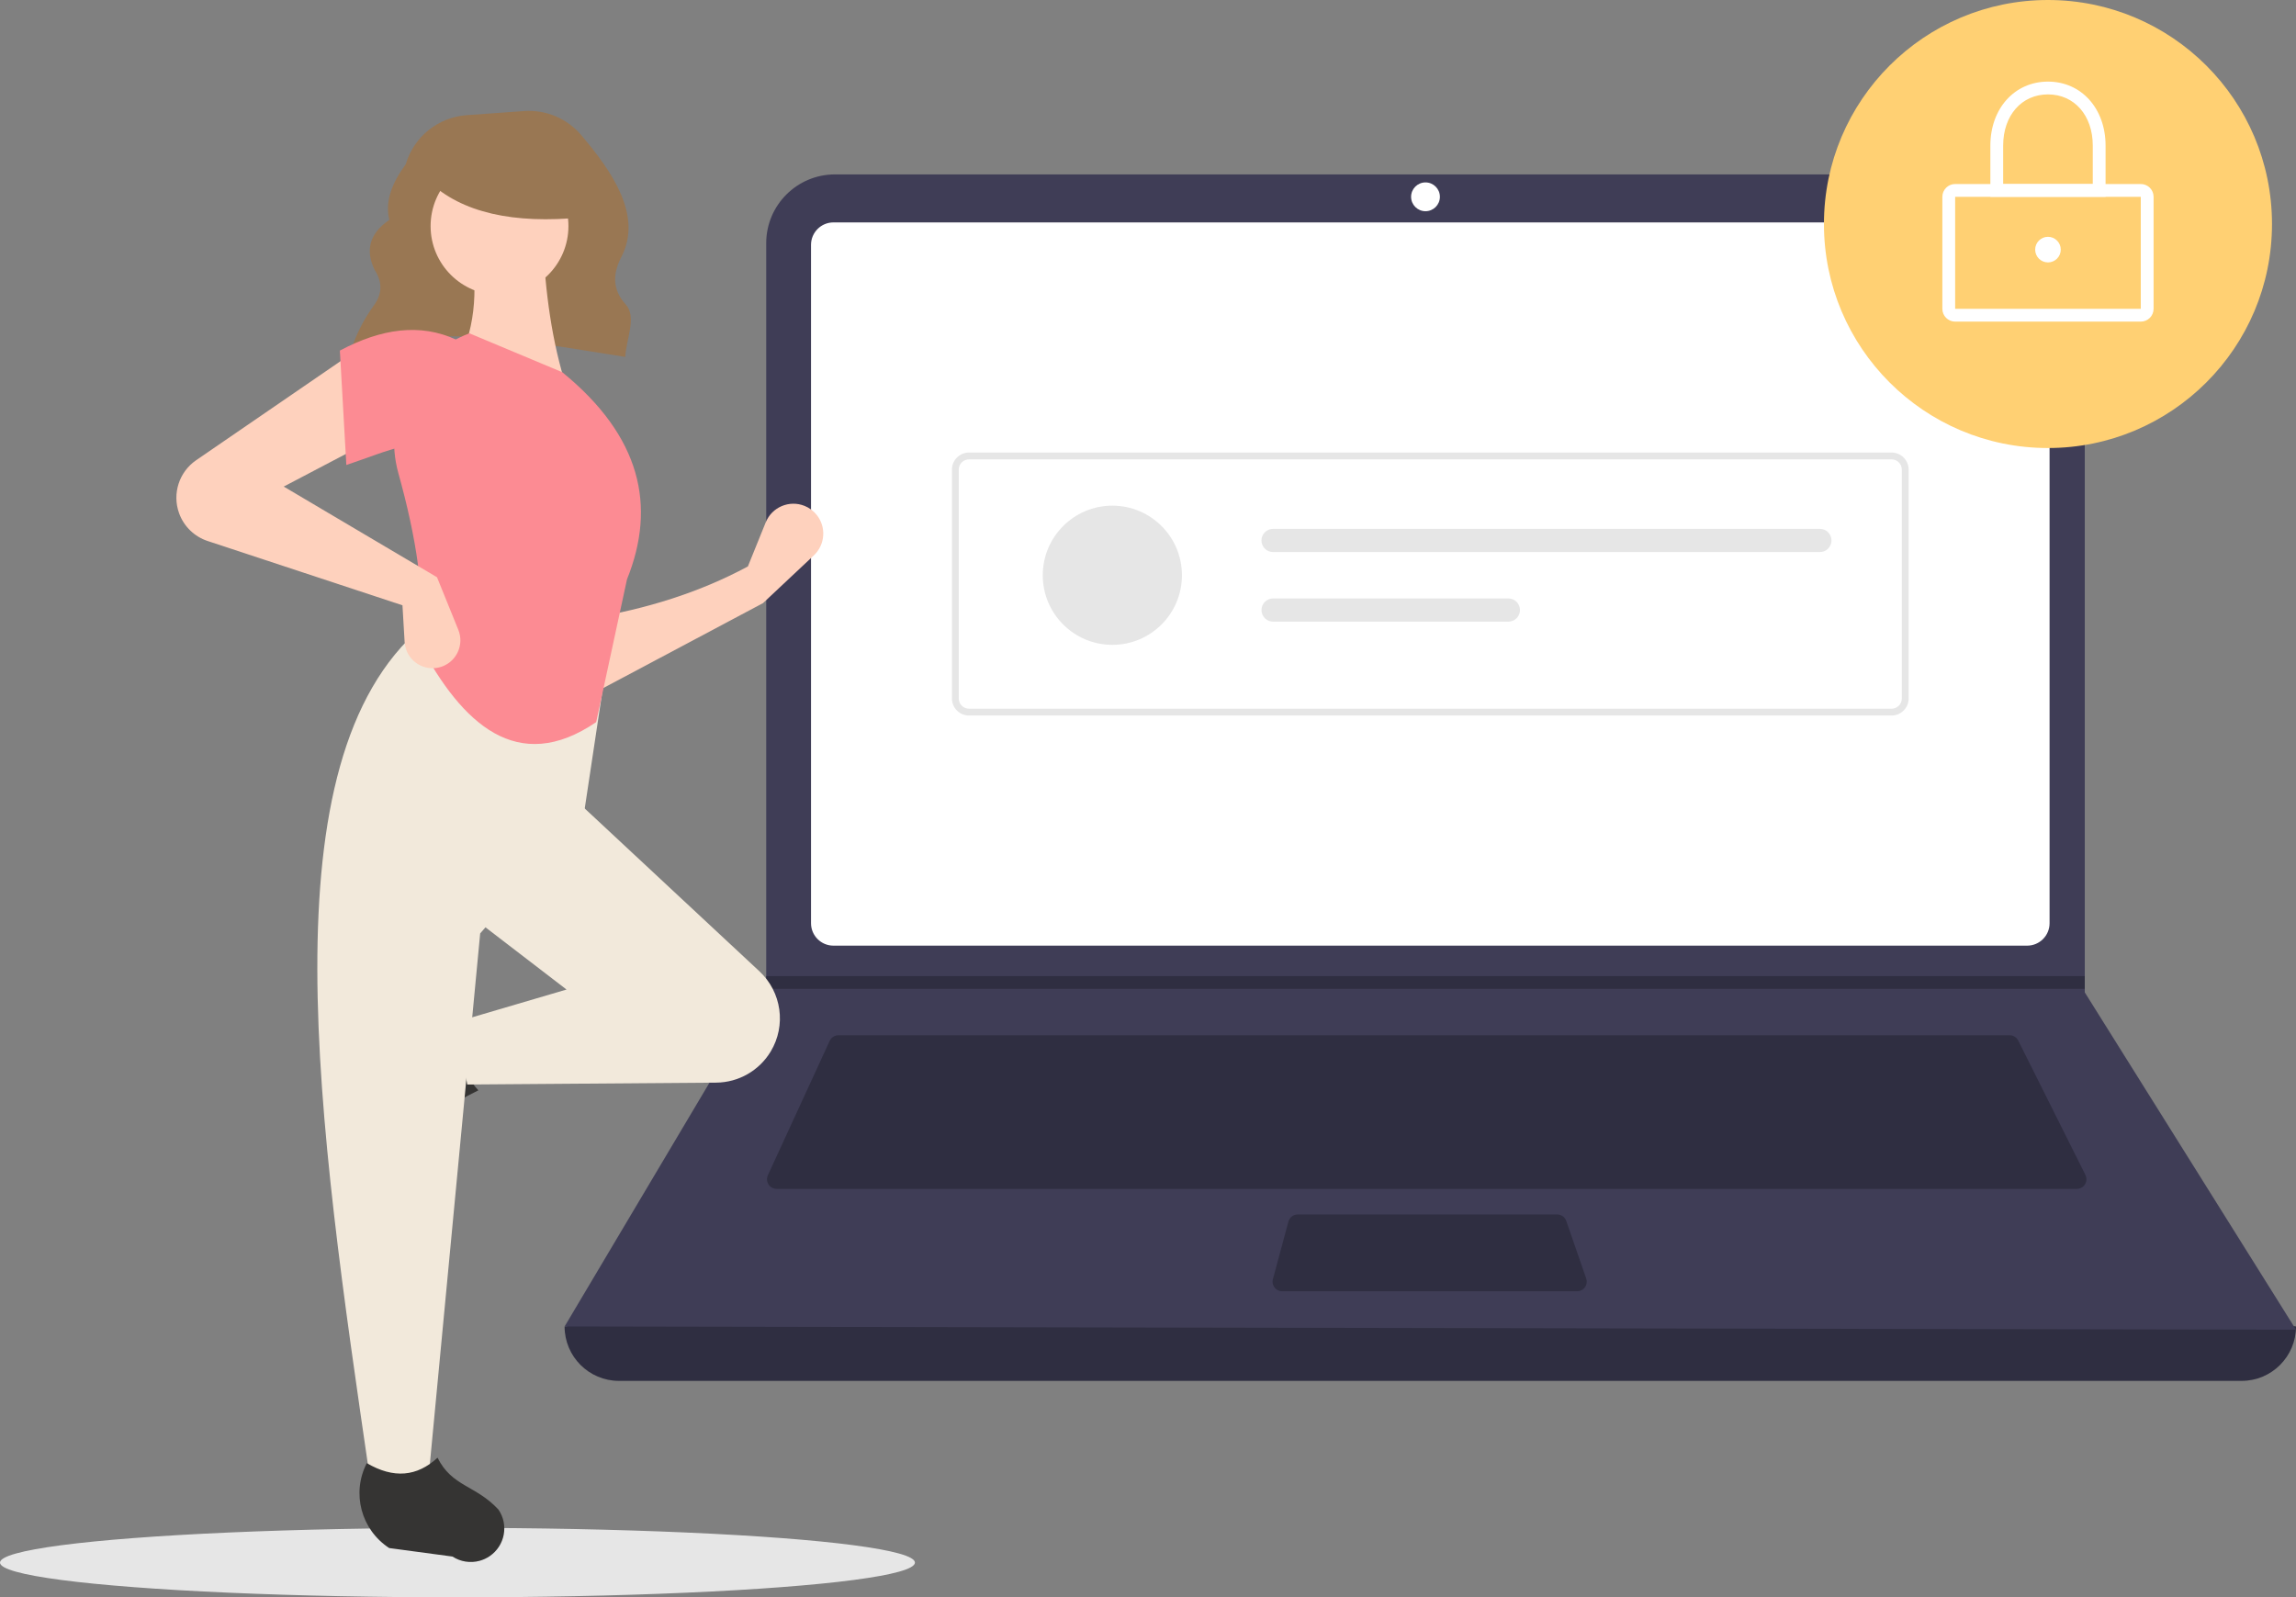 <?xml version="1.0" encoding="utf-8"?>
<!-- Generator: Adobe Illustrator 16.0.3, SVG Export Plug-In . SVG Version: 6.00 Build 0)  -->
<!DOCTYPE svg PUBLIC "-//W3C//DTD SVG 1.1//EN" "http://www.w3.org/Graphics/SVG/1.1/DTD/svg11.dtd">
<svg version="1.1" id="a5c16198-98a1-478b-8909-43624583dcf2"
	 xmlns="http://www.w3.org/2000/svg" xmlns:xlink="http://www.w3.org/1999/xlink" x="0px" y="0px" width="793px" height="551.731px"
	 viewBox="0 0 793 551.731" enable-background="new 0 0 793 551.731" xml:space="preserve">
<rect x="0" y="0" width="793" height="551.731" fill="#808080" stroke="none"/>
<ellipse fill="#E6E6E6" cx="158" cy="539.731" rx="158" ry="12"/>
<path fill="#997753" d="M120.772,122.419c27.497-11.695,61.744-4.285,95.19,0.858c0.312-6.229,4.084-13.808,0.132-18.153
	c-4.801-5.278-4.359-10.825-1.47-16.403c7.388-14.265-3.197-29.444-13.884-42.065c-4.886-5.756-12.225-8.837-19.755-8.292
	l-19.797,1.414c-9.865,0.705-18.257,7.459-21.053,16.946l0,0c-4.727,6.429-7.257,12.841-5.664,19.219
	c-7.081,4.839-8.271,10.68-5.089,17.264c2.698,4.146,2.669,8.182-0.123,12.105c-3.667,5.003-6.475,10.581-8.31,16.506
	L120.772,122.419z"/>
<path fill="#2F2E41" d="M774.209,476.963H213.791c-10.378,0-18.791-8.414-18.791-18.791l0,0l0,0
	c203.151-23.611,402.484-23.611,598,0l0,0C793,468.549,784.587,476.963,774.209,476.963L774.209,476.963z"/>
<path fill="#3F3D56" d="M793,459.278l-598-1.105l69.306-116.615l0.332-0.553V83.996c-0.001-13.118,10.632-23.753,23.75-23.754
	c0.001,0,0.003,0,0.004,0h407.9c13.118-0.001,23.753,10.632,23.754,23.75c0,0.001,0,0.003,0,0.004v258.776L793,459.278z"/>
<path fill="#FFFFFF" d="M287.851,76.822c-4.271,0.005-7.733,3.466-7.738,7.738v234.337c0.005,4.271,3.466,7.732,7.738,7.736h412.299
	c4.271-0.004,7.732-3.465,7.738-7.736V84.56c-0.006-4.271-3.467-7.732-7.738-7.738H287.851z"/>
<path fill="#2F2E41" d="M289.578,357.584c-1.294,0.002-2.47,0.754-3.013,1.93L265.21,405.94c-0.766,1.662-0.038,3.633,1.626,4.398
	c0.435,0.199,0.908,0.303,1.386,0.303h449.091c1.832,0,3.316-1.484,3.316-3.316c0-0.514-0.12-1.021-0.351-1.482l-23.212-46.426
	c-0.559-1.125-1.709-1.836-2.966-1.832H289.578z"/>
<circle fill="#FFFFFF" cx="492.342" cy="67.979" r="4.974"/>
<path fill="#2F2E41" d="M448.2,419.485c-1.499,0.002-2.811,1.006-3.202,2.453l-5.356,19.896c-0.477,1.768,0.57,3.588,2.339,4.064
	c0.281,0.076,0.571,0.113,0.862,0.113h101.874c1.831,0,3.315-1.484,3.315-3.314c0-0.369-0.062-0.736-0.183-1.086l-6.887-19.896
	c-0.463-1.336-1.721-2.23-3.134-2.23H448.2z"/>
<polygon fill="#2F2E41" points="720.046,337.135 720.046,341.555 264.306,341.555 264.649,341.004 264.649,337.135 "/>
<circle fill="#FFD073" cx="707.335" cy="77.375" r="77.375"/>
<path fill="#FFFFFF" d="M739.39,111.089h-64.11c-2.441-0.002-4.419-1.98-4.422-4.422V67.979c0.003-2.44,1.981-4.419,4.422-4.421
	h64.11c2.441,0.002,4.419,1.981,4.422,4.421v38.688C743.81,109.108,741.831,111.086,739.39,111.089z M675.279,67.979v38.688h64.114
	l-0.004-38.688H675.279z"/>
<path fill="#FFFFFF" d="M727.231,67.979h-39.793V50.294c0-12.81,8.367-22.107,19.896-22.107c11.528,0,19.896,9.297,19.896,22.107
	V67.979z M691.859,63.558h30.95V50.294c0-10.413-6.363-17.686-15.475-17.686s-15.476,7.272-15.476,17.686V63.558z"/>
<circle fill="#FFFFFF" cx="707.335" cy="86.218" r="4.421"/>
<path fill="#E6E6E6" d="M653.319,247.149H334.68c-3.257-0.004-5.897-2.644-5.901-5.9v-79.041c0.004-3.258,2.644-5.897,5.901-5.901
	h318.639c3.258,0.003,5.897,2.643,5.901,5.901v79.041C659.217,244.506,656.577,247.146,653.319,247.149z M334.68,158.667
	c-1.955,0.002-3.539,1.586-3.541,3.541v79.041c0.002,1.954,1.586,3.538,3.541,3.54h318.639c1.955-0.002,3.539-1.586,3.541-3.54
	v-79.041c-0.002-1.955-1.586-3.539-3.541-3.541L334.68,158.667z"/>
<circle fill="#E6E6E6" cx="384.19" cy="198.696" r="24.036"/>
<path fill="#E6E6E6" d="M439.703,182.671c-2.213-0.004-4.01,1.786-4.014,3.999c-0.004,2.212,1.786,4.009,3.998,4.014
	c0.005,0,0.011,0,0.016,0h188.857c2.213,0,4.007-1.794,4.007-4.006s-1.794-4.006-4.007-4.006H439.703z"/>
<path fill="#E6E6E6" d="M439.703,206.708c-2.213,0-4.006,1.793-4.006,4.006c0,2.212,1.793,4.006,4.006,4.006h81.266
	c2.213,0,4.007-1.793,4.007-4.006c0-2.213-1.794-4.006-4.007-4.006H439.703z"/>
<path fill="#FED1BD" d="M263.522,208.328l-58.903,31.315l-0.746-26.096c19.226-3.209,37.517-8.797,54.43-17.895l6.16-15.22
	c2.138-5.282,8.153-7.831,13.435-5.692c1.598,0.646,3.008,1.683,4.102,3.015l0,0c3.448,4.197,3.051,10.35-0.908,14.069
	L263.522,208.328z"/>
<path fill="#353433" d="M119.598,389.133L119.598,389.133c-0.869-3.188-0.334-6.596,1.469-9.363l12.939-19.857
	c6.34-9.73,19.02-13.076,29.335-7.74l0,0c-5.438,9.256-4.68,17.377,1.878,24.434c-10.181,4.971-19.59,11.385-27.936,19.045
	c-5.282,3.602-12.482,2.238-16.083-3.043C120.478,391.545,119.936,390.372,119.598,389.133z"/>
<path fill="#F2E9DB" d="M266.205,363.168L266.205,363.168c-3.982,6.637-11.132,10.721-18.871,10.779l-85.96,0.65l-3.728-21.621
	l38.026-11.186l-32.062-24.605l35.044-41.007l63.649,59.324C269.971,342.649,271.597,354.182,266.205,363.168z"/>
<path fill="#F2E9DB" d="M147.953,511.045h-20.131c-18.075-123.898-36.474-248.142,17.895-294.516l64.122,10.438l-8.201,54.429
	l-35.79,41.01L147.953,511.045z"/>
<path fill="#353433" d="M165.649,539.112L165.649,539.112c-3.188,0.869-6.595,0.334-9.363-1.469l-21.858-2.938
	c-9.73-6.34-13.077-19.02-7.741-29.336l0,0c9.257,5.438,17.377,4.68,24.434-1.879c4.986,10.066,13.201,9.453,21.046,17.936
	c3.601,5.281,2.239,12.48-3.042,16.082C168.063,538.231,166.888,538.774,165.649,539.112z"/>
<path fill="#FED1BD" d="M195.672,133.768l-37.281-8.947c6.192-12.674,6.702-26.776,3.728-41.754l25.351-0.746
	C188.264,100.946,190.667,118.347,195.672,133.768z"/>
<path fill="#FC8B93" d="M205.917,249.418c-27.139,18.493-46.314,0.633-60.947-26.923c2.034-16.862-1.259-37.041-7.357-58.966
	c-5.622-20.048,5.02-41.065,24.506-48.401l0,0l32.061,13.421c27.224,22.19,32.582,46.228,22.369,71.579L205.917,249.418z"/>
<path fill="#FED1BD" d="M127.821,152.407l-29.824,15.658l52.938,31.315l7.366,18.169c2,4.932-0.377,10.552-5.31,12.551
	c-0.158,0.064-0.318,0.124-0.479,0.18l0,0c-5.031,1.735-10.517-0.938-12.252-5.969c-0.286-0.831-0.458-1.698-0.51-2.576
	l-0.745-12.663L71.722,186.87c-4.594-1.516-8.234-5.061-9.873-9.611l0,0c-2.424-6.733,0.002-14.254,5.903-18.303l54.105-37.119
	L127.821,152.407z"/>
<path fill="#FC8B93" d="M157.646,155.39c-12.438-5.451-23.749,0.471-38.026,5.22l-2.237-39.518
	c14.176-7.556,27.692-9.593,40.263-3.728V155.39z"/>
<circle fill="#FED1BD" cx="172.525" cy="78.093" r="23.802"/>
<path fill="#997753" d="M201,75.089c-23.566,2.308-41.523-1.546-53-12.52v-8.838h51L201,75.089z"/>
</svg>
